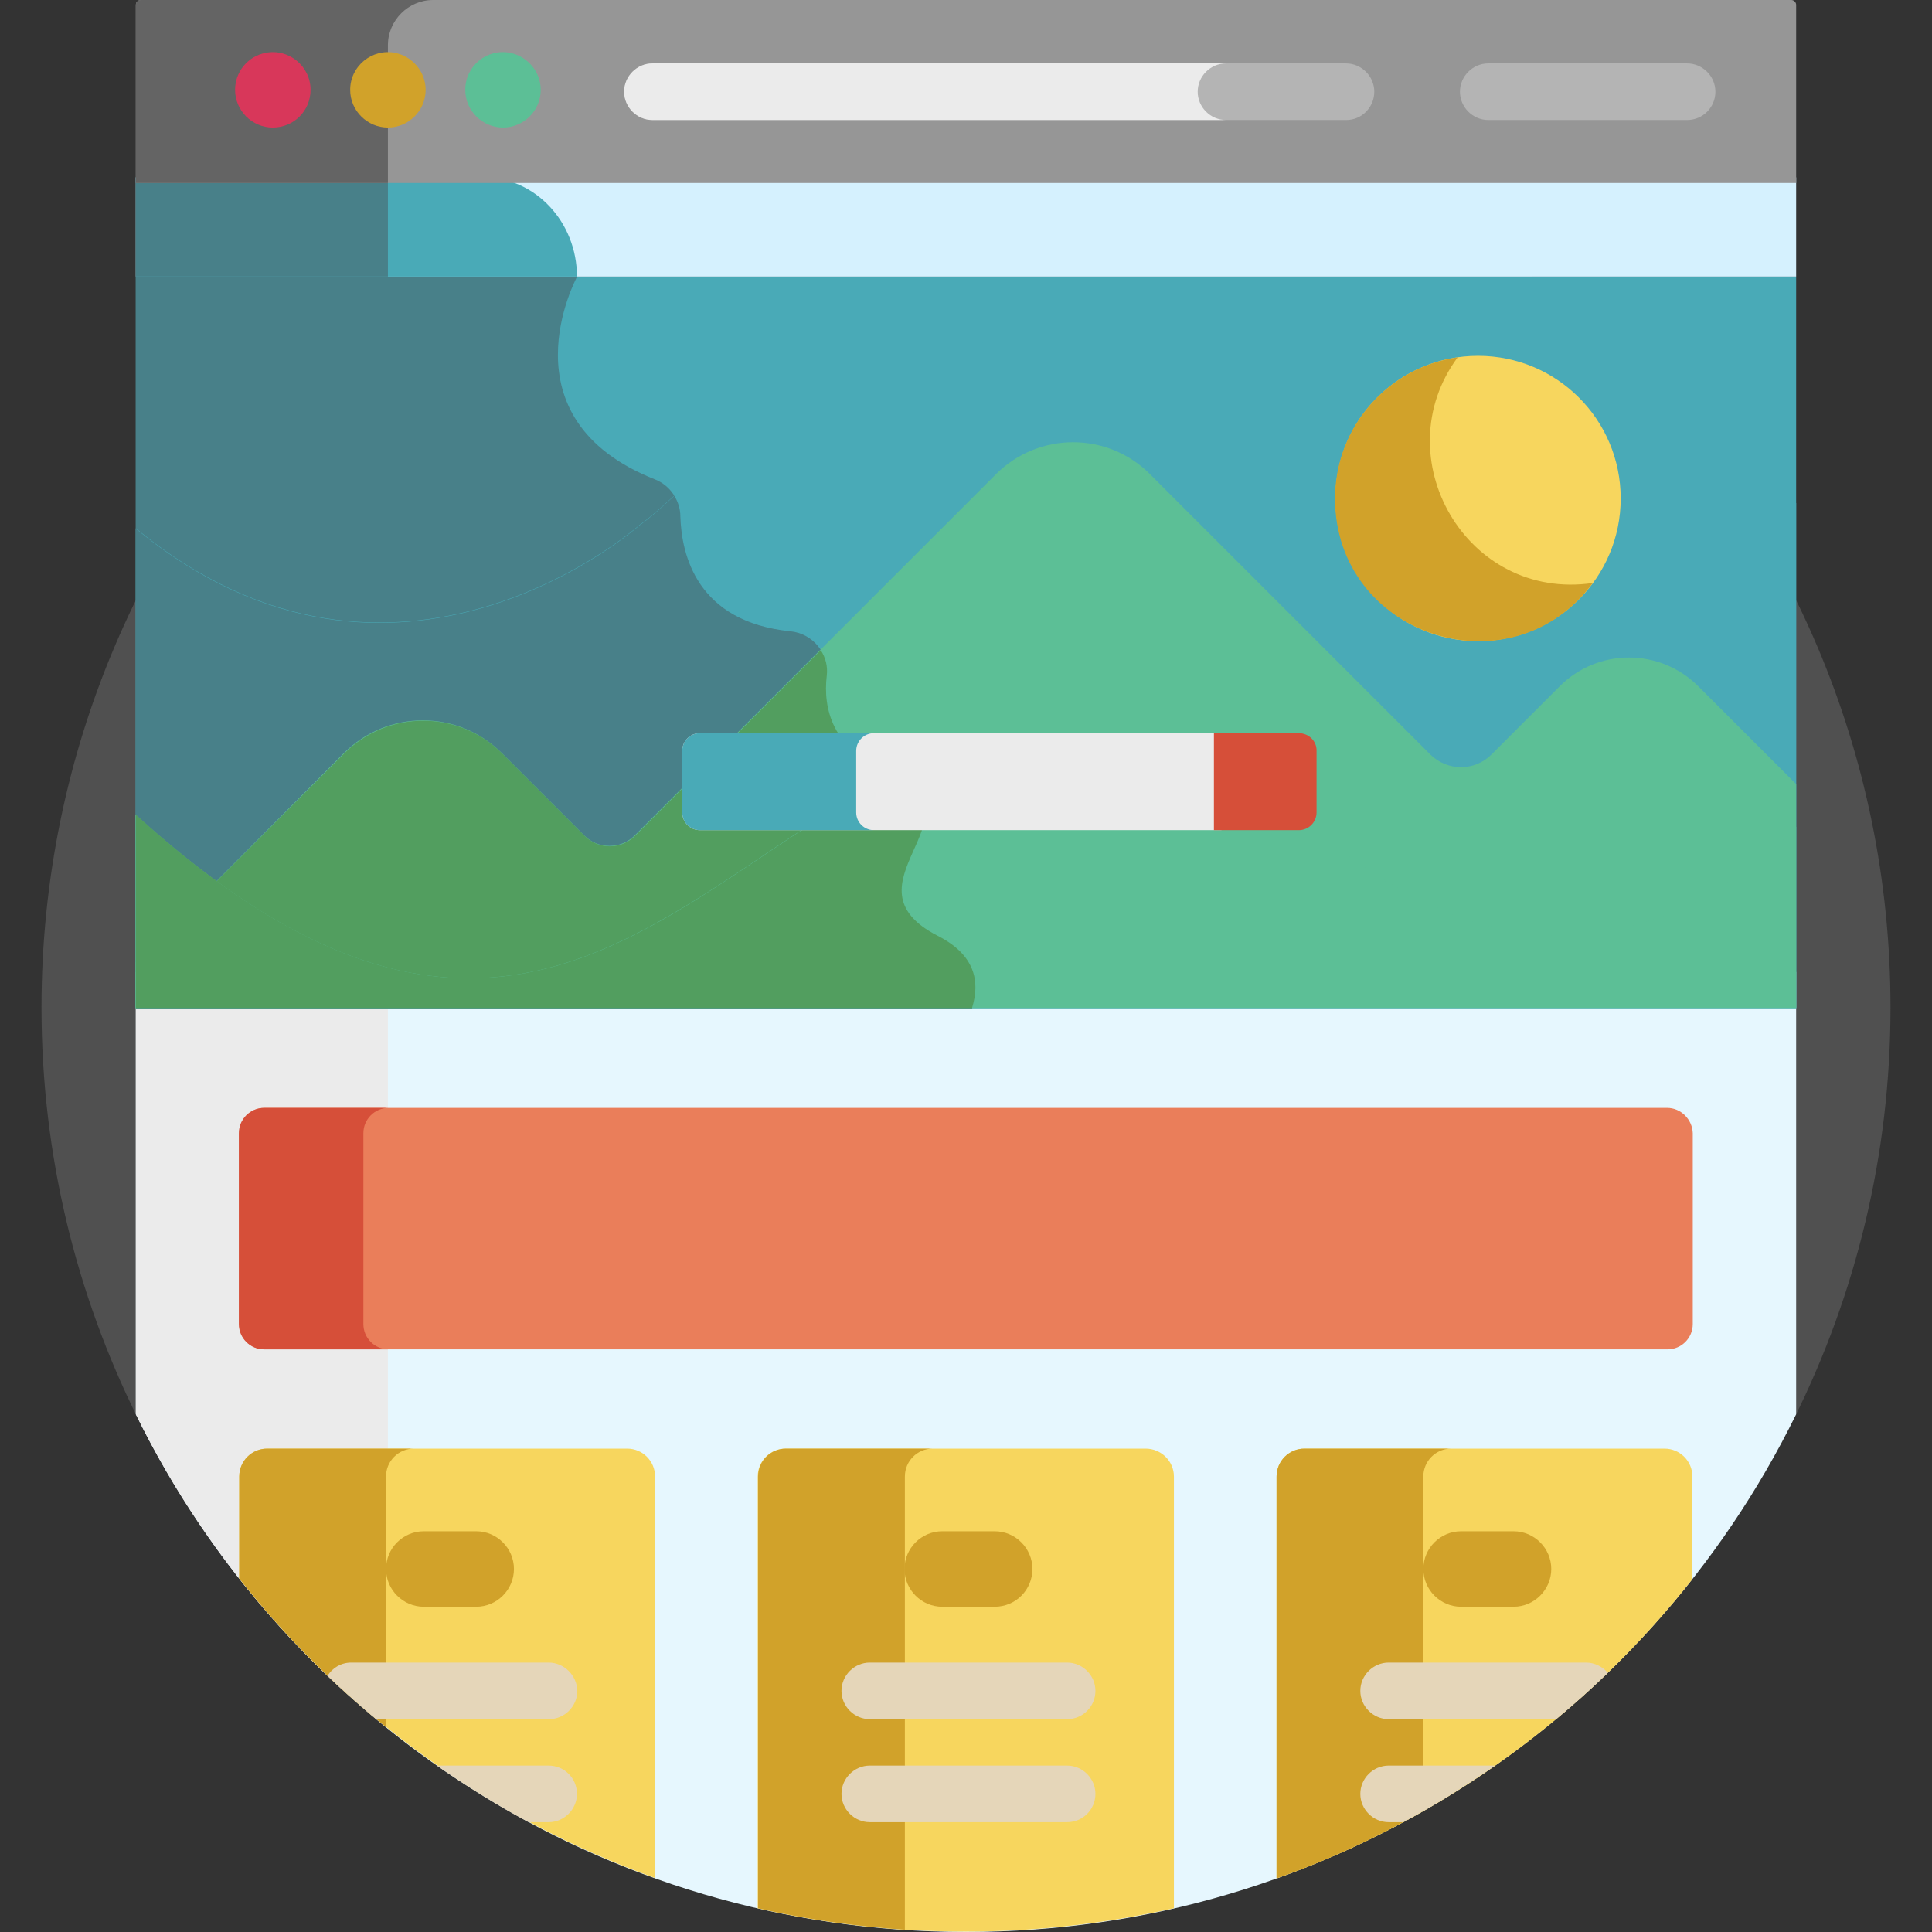 <?xml version="1.0" encoding="utf-8"?>
<!-- Generator: Adobe Illustrator 23.0.4, SVG Export Plug-In . SVG Version: 6.00 Build 0)  -->
<svg version="1.1" id="Layer_1" xmlns="http://www.w3.org/2000/svg" xmlns:xlink="http://www.w3.org/1999/xlink" x="0px" y="0px"
	 viewBox="0 0 512 512" style="enable-background:new 0 0 512 512;" xml:space="preserve">
<rect x="0" y="0" width="512" height="512" fill="#333333" stroke="none"/>
<style type="text/css">
	.st0{fill:#505050;}
	.st1{fill:#E6F7FE;}
	.st2{fill:#EBEBEB;}
	.st3{fill:#D5F1FE;}
	.st4{fill:#49AAB7;}
	.st5{fill:#488089;}
	.st6{fill:#969696;}
	.st7{fill:#646464;}
	.st8{fill:#D8375A;}
	.st9{fill:#D1A22A;}
	.st10{fill:#5CBF96;}
	.st11{fill:#B4B4B4;}
	.st12{fill:#529E5F;}
	.st13{fill:#EA7E5A;}
	.st14{fill:#D64F39;}
	.st15{fill:#F7D65E;}
	.st16{fill:#E5D6B9;}
</style>
<path class="st0" d="M475.5,375.8C491.8,343,501,306.1,501,267c0-135.3-109.7-245-245-245S11,131.7,11,267c0,39.1,9.2,76,25.5,108.8
	H475.5z"/>
<path class="st1" d="M36,257.6v117.2C75.9,456.1,159.4,512,256,512s180.1-55.9,220-137.2V257.6L36,257.6L36,257.6z"/>
<path class="st2" d="M36,257.6v117.2c15.9,32.5,38.9,60.9,66.8,83.3V257.6H36z"/>
<path class="st3" d="M36,47H476v26.3H36V47z"/>
<path class="st4" d="M152.9,73.3H36V47h92.2C141.8,47,152.9,58.8,152.9,73.3z"/>
<path class="st5" d="M36,47h66.8v26.3H36V47z"/>
<path class="st6" d="M474.7,0c-8.5,0-425,0-437.4,0C36.6,0,36,0.6,36,1.3v47.2H476V1.3C476,0.6,475.4,0,474.7,0z"/>
<path class="st7" d="M114.8,0C71.1,0,40.5,0,37.3,0C36.6,0,36,0.6,36,1.3v47.2h66.8V12C102.8,5.4,108.2,0,114.8,0z"/>
<path class="st8" d="M72.3,33.8c-5.5,0-10-4.5-10-10c0-4.8,3.4-8.9,8.1-9.8c6.1-1.2,11.9,3.5,11.9,9.8
	C82.3,29.4,77.8,33.8,72.3,33.8z"/>
<path class="st9" d="M102.8,33.8c-5.4,0-10-4.4-10-10c0-6.3,5.8-11,11.9-9.8c4.8,1,8.1,5.2,8.1,9.8
	C112.8,29.3,108.3,33.8,102.8,33.8z"/>
<path class="st10" d="M133.3,33.8c-5.4,0-10-4.4-10-10c0-6.4,5.8-11,11.9-9.8c4.8,1,8.1,5.2,8.1,9.8
	C143.3,29.3,138.8,33.8,133.3,33.8z"/>
<path class="st11" d="M447.1,31.8h-52.7c-4.1,0-7.5-3.4-7.5-7.5s3.4-7.5,7.5-7.5h52.7c4.1,0,7.5,3.4,7.5,7.5S451.3,31.8,447.1,31.8z
	"/>
<path class="st11" d="M356.8,31.8H172.9c-4.1,0-7.5-3.4-7.5-7.5s3.4-7.5,7.5-7.5h183.8c4.1,0,7.5,3.4,7.5,7.5S360.9,31.8,356.8,31.8
	z"/>
<path class="st2" d="M317.4,24.3c0-4.1,3.4-7.5,7.5-7.5h-152c-4.1,0-7.5,3.4-7.5,7.5c0,4.1,3.4,7.5,7.5,7.5h152
	C320.8,31.8,317.4,28.4,317.4,24.3z"/>
<path class="st4" d="M36,73.3H476v193.8H36V73.3z"/>
<path class="st5" d="M36,267.1h221.6c2.2-7,0.8-14.1-9.1-19.1c-26.8-13.8,14-32.2-13-43.2c-15.1-6.2-17.4-17.2-16.4-25.7
	c0.7-5.9-3.7-11.2-9.6-11.8c-24.8-2.5-28.9-20.2-29.2-30.5c-0.1-4.3-2.7-8.1-6.6-9.7c-41.2-16.2-20.8-53.7-20.8-53.7H36V267.1z"/>
<path class="st4" d="M476,267.1V133.3c-13.7,8.7-31.9,16.7-53.1,17.3c-6.3,10.6-17.9,17.8-31.2,17.8c-21.9,0-39-19.4-35.9-41.3
	c-11.8-8.8-41.9-37-89.2-36.5c-54.8,0.5-82.9,38.7-97.1,48.5c0,0-64.7,57.6-133.5,0.9v127.2H476z"/>
<path class="st5" d="M248.5,248c-26.8-13.8,14-32.2-13-43.2c-15.1-6.2-17.4-17.2-16.4-25.7c0.7-5.9-3.7-11.2-9.6-11.8
	c-24.8-2.5-28.9-20.2-29.2-30.5c0-1.9-0.6-3.8-1.6-5.4c-3.6,3.3-6.6,6-9.2,7.8c0,0-64.7,57.6-133.5,0.9v127.2h221.6
	C259.8,260.1,258.4,253,248.5,248z"/>
<path class="st10" d="M476,267.1v-59.3l-25.9-25.9c-10.2-10.2-26.6-10.2-36.8,0l-18.1,18.1c-4.4,4.4-11.6,4.4-16.1,0l-74.4-74.4
	c-11.2-11.2-29.4-11.2-40.7,0l-95.8,95.8c-3.7,3.7-9.7,3.7-13.4,0l-21.8-21.8c-11.6-11.6-30.3-11.6-41.9,0L36,255v12.1H476z"/>
<path class="st12" d="M248.5,248c-26.8-13.8,14-32.2-13-43.2c-15.1-6.2-17.4-17.2-16.4-25.7c0.3-2.5-0.3-4.8-1.6-6.8l-49.2,49.2
	c-3.7,3.7-9.7,3.7-13.4,0l-21.8-21.8c-11.6-11.6-30.3-11.6-41.9,0L36,255v12.1h221.6C259.8,260.1,258.4,253,248.5,248z"/>
<path class="st10" d="M476,267.1v-48c-26.3,25.9-68.2,46.7-122.2,5.2c-142.7-109.9-168,127.6-317.9-8.4v51.2H476z"/>
<path class="st12" d="M248.5,248c-26.1-13.4,12.2-31.4-11.3-42.5c-58.8,29.1-103.6,99-201.2,10.4v51.2h221.6
	C259.8,260.1,258.4,253,248.5,248z"/>
<path class="st13" d="M441.8,293.6H70.1c-3.7,0-6.7,3-6.7,6.7v50.6c0,3.7,3,6.7,6.7,6.7h371.8c3.7,0,6.7-3,6.7-6.7v-50.6
	C448.5,296.7,445.5,293.6,441.8,293.6z"/>
<path class="st14" d="M96.3,350.9v-50.6c0-3.7,3-6.7,6.7-6.7h-33c-3.7,0-6.7,3-6.7,6.7v50.6c0,3.7,3,6.7,6.7,6.7h33
	C99.3,357.6,96.3,354.6,96.3,350.9z"/>
<path class="st15" d="M166.2,383.9H70.8c-4.1,0-7.4,3.3-7.4,7.4v27c28.3,35.9,66.4,63.7,110.2,79.4V391.3
	C173.6,387.2,170.3,383.9,166.2,383.9z"/>
<path class="st9" d="M102.3,391.3c0-4.1,3.3-7.4,7.4-7.4H70.8c-4.1,0-7.4,3.3-7.4,7.4v27c11.5,14.6,24.5,27.8,38.9,39.4V391.3z"/>
<path class="st9" d="M126.2,425.8h-13.9c-5.5,0-10-4.5-10-10s4.5-10,10-10h13.9c5.5,0,10,4.5,10,10S131.7,425.8,126.2,425.8z"/>
<path class="st16" d="M145.4,467.9h-29.6c7.8,5.4,15.9,10.5,24.3,15h5.3c4.1,0,7.5-3.4,7.5-7.5C152.9,471.2,149.5,467.9,145.4,467.9
	z"/>
<path class="st16" d="M145.4,440.6H93.1c-2.7,0-5,1.4-6.3,3.5c4.2,4,8.5,7.8,12.9,11.5h45.8c4.1,0,7.5-3.4,7.5-7.5
	C152.9,444,149.5,440.6,145.4,440.6z"/>
<path class="st15" d="M303.6,383.9h-95.4c-4.1,0-7.4,3.3-7.4,7.4v114.4c17.7,4.1,36.2,6.2,55.2,6.2c18.9,0,37.4-2.2,55.1-6.2V391.3
	C311.1,387.2,307.7,383.9,303.6,383.9z"/>
<path class="st9" d="M239.8,391.3c0-4.1,3.3-7.4,7.4-7.4h-38.9c-4.1,0-7.4,3.3-7.4,7.4v114.4c12.6,2.9,25.6,4.8,38.9,5.7V391.3z"/>
<path class="st9" d="M263.6,425.8h-13.9c-5.5,0-10-4.5-10-10s4.5-10,10-10h13.9c5.5,0,10,4.5,10,10S269.2,425.8,263.6,425.8z"/>
<path class="st16" d="M282.8,482.9h-52.3c-4.1,0-7.5-3.4-7.5-7.5c0-4.1,3.4-7.5,7.5-7.5h52.3c4.1,0,7.5,3.4,7.5,7.5
	C290.3,479.5,287,482.9,282.8,482.9z"/>
<path class="st16" d="M282.8,455.6h-52.3c-4.1,0-7.5-3.4-7.5-7.5c0-4.1,3.4-7.5,7.5-7.5h52.3c4.1,0,7.5,3.4,7.5,7.5
	C290.3,452.2,287,455.6,282.8,455.6z"/>
<path class="st15" d="M448.5,418.5v-27.2c0-4.1-3.3-7.4-7.4-7.4h-95.4c-4.1,0-7.4,3.3-7.4,7.4v106.5
	C382.2,482.2,420.3,454.4,448.5,418.5z"/>
<path class="st9" d="M377.2,391.3c0-4.1,3.3-7.4,7.4-7.4h-38.9c-4.1,0-7.4,3.3-7.4,7.4v106.5c13.6-4.8,26.6-10.8,38.9-17.9V391.3z"
	/>
<path class="st9" d="M401.1,425.8h-13.9c-5.5,0-10-4.5-10-10s4.5-10,10-10h13.9c5.5,0,10,4.5,10,10S406.6,425.8,401.1,425.8z"/>
<path class="st16" d="M368,467.9c-4.1,0-7.5,3.4-7.5,7.5c0,4.1,3.4,7.5,7.5,7.5h3.9c8.4-4.5,16.5-9.6,24.3-15H368z"/>
<path class="st16" d="M420.3,440.6H368c-4.1,0-7.5,3.4-7.5,7.5c0,4.1,3.4,7.5,7.5,7.5h44.4c4.7-3.9,9.3-8,13.7-12.3
	C424.7,441.7,422.6,440.6,420.3,440.6z"/>
<path class="st2" d="M323.7,194.3H185.5c-2.6,0-4.7,2.1-4.7,4.7v16.3c0,2.6,2.1,4.7,4.7,4.7h138.2V194.3z"/>
<path class="st4" d="M226.9,215.3V199c0-2.6,2.1-4.7,4.7-4.7h-46.1c-2.6,0-4.7,2.1-4.7,4.7v16.3c0,2.6,2.1,4.7,4.7,4.7h46.1
	C229,220,226.9,217.9,226.9,215.3z"/>
<path class="st14" d="M344.2,194.3h-22.5V220h22.5c2.6,0,4.7-2.1,4.7-4.7V199C349,196.4,346.8,194.3,344.2,194.3z"/>
<path class="st15" d="M429.5,132.1c0,20.9-16.9,37.8-37.8,37.8s-37.8-16.9-37.8-37.8c0-20.9,16.9-37.8,37.8-37.8
	S429.5,111.2,429.5,132.1z"/>
<path class="st9" d="M386.3,94.7c-18.4,2.6-32.5,18.4-32.5,37.4c0,36.5,46.7,51.7,68.3,22.4C388.5,159.4,366.8,121.1,386.3,94.7z"/>
</svg>
